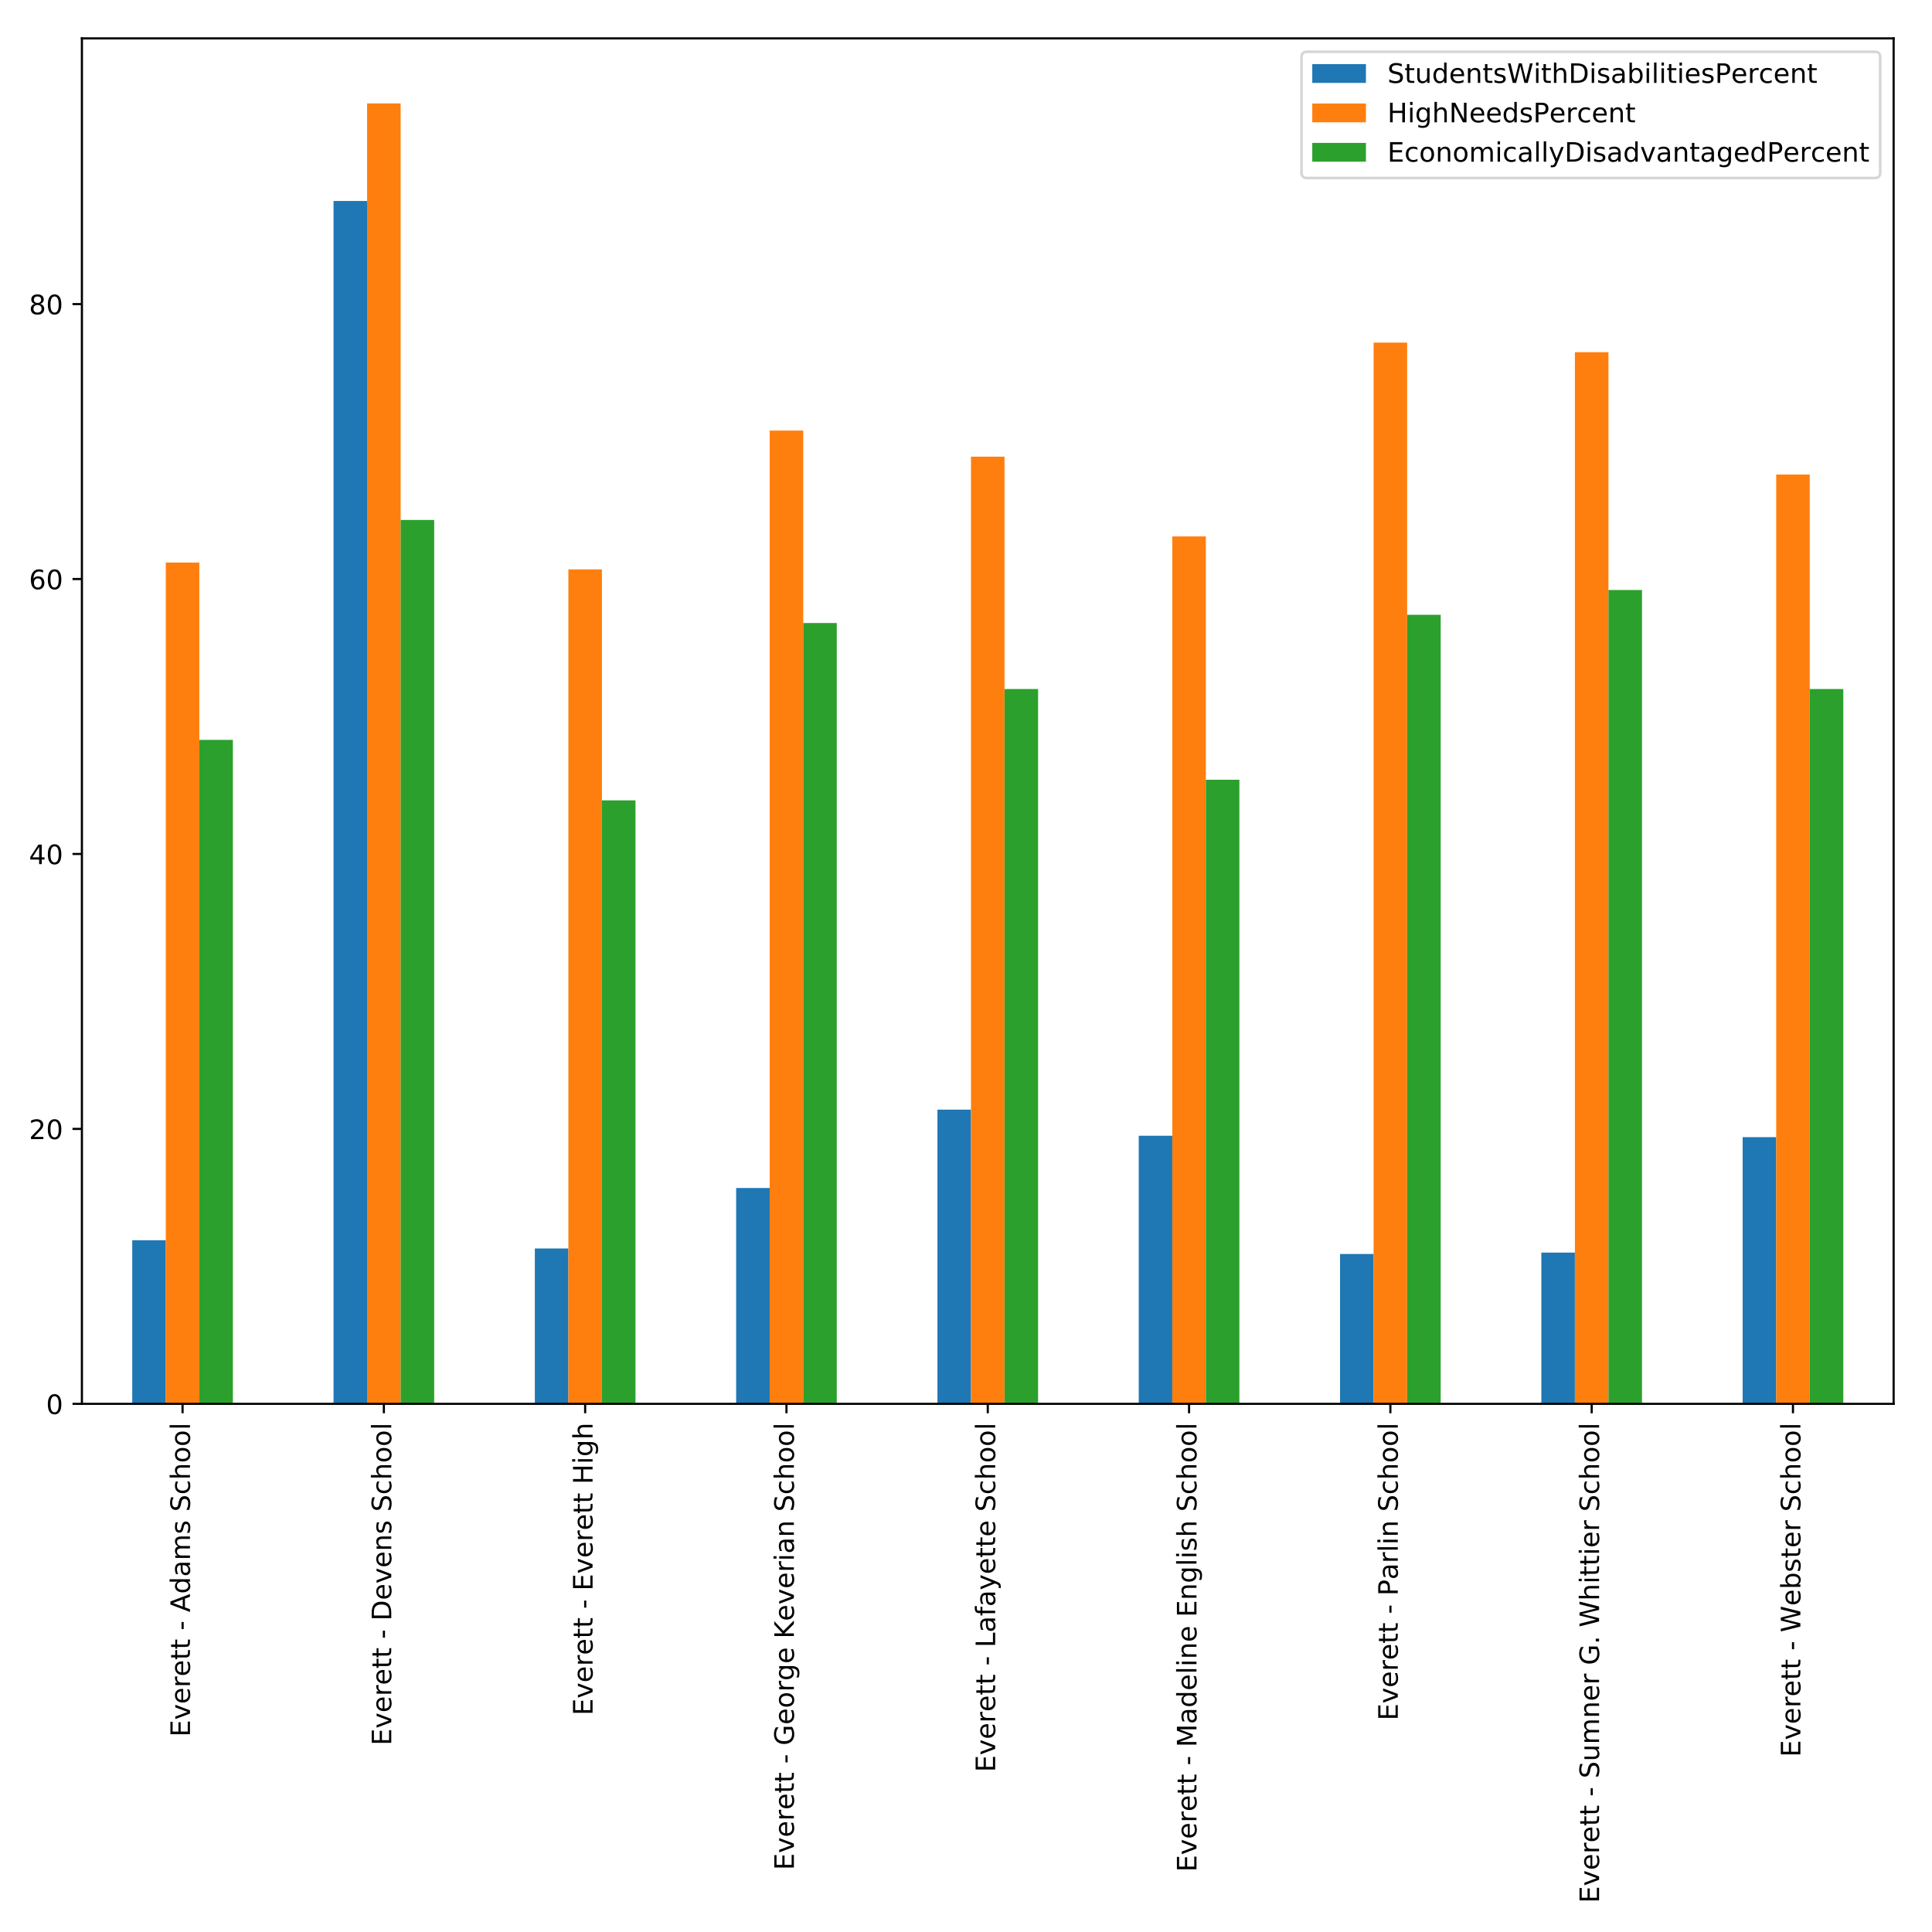 <?xml version="1.0" encoding="utf-8" standalone="no"?>
<!DOCTYPE svg PUBLIC "-//W3C//DTD SVG 1.1//EN"
  "http://www.w3.org/Graphics/SVG/1.1/DTD/svg11.dtd">
<!-- Created with matplotlib (http://matplotlib.org/) -->
<svg height="720pt" version="1.1" viewBox="0 0 720 720" width="720pt" xmlns="http://www.w3.org/2000/svg" xmlns:xlink="http://www.w3.org/1999/xlink">
 <defs>
  <style type="text/css">
*{stroke-linecap:butt;stroke-linejoin:round;}
  </style>
 </defs>
 <g id="figure_1">
  <g id="patch_1">
   <path d="M 0 720 
L 720 720 
L 720 0 
L 0 0 
z
" style="fill:#ffffff;"/>
  </g>
  <g id="axes_1">
   <g id="patch_2">
    <path d="M 30.525 523.169 
L 705.7 523.169 
L 705.7 14.3 
L 30.525 14.3 
z
" style="fill:#ffffff;"/>
   </g>
   <g id="patch_3">
    <path clip-path="url(#p4ec8273471)" d="M 49.28 523.169 
L 61.783 523.169 
L 61.783 462.205 
L 49.28 462.205 
z
" style="fill:#1f77b4;"/>
   </g>
   <g id="patch_4">
    <path clip-path="url(#p4ec8273471)" d="M 124.299 523.169 
L 136.803 523.169 
L 136.803 74.905 
L 124.299 74.905 
z
" style="fill:#1f77b4;"/>
   </g>
   <g id="patch_5">
    <path clip-path="url(#p4ec8273471)" d="M 199.319 523.169 
L 211.822 523.169 
L 211.822 465.279 
L 199.319 465.279 
z
" style="fill:#1f77b4;"/>
   </g>
   <g id="patch_6">
    <path clip-path="url(#p4ec8273471)" d="M 274.338 523.169 
L 286.841 523.169 
L 286.841 442.737 
L 274.338 442.737 
z
" style="fill:#1f77b4;"/>
   </g>
   <g id="patch_7">
    <path clip-path="url(#p4ec8273471)" d="M 349.358 523.169 
L 361.861 523.169 
L 361.861 413.536 
L 349.358 413.536 
z
" style="fill:#1f77b4;"/>
   </g>
   <g id="patch_8">
    <path clip-path="url(#p4ec8273471)" d="M 424.377 523.169 
L 436.88 523.169 
L 436.88 423.27 
L 424.377 423.27 
z
" style="fill:#1f77b4;"/>
   </g>
   <g id="patch_9">
    <path clip-path="url(#p4ec8273471)" d="M 499.397 523.169 
L 511.9 523.169 
L 511.9 467.328 
L 499.397 467.328 
z
" style="fill:#1f77b4;"/>
   </g>
   <g id="patch_10">
    <path clip-path="url(#p4ec8273471)" d="M 574.416 523.169 
L 586.919 523.169 
L 586.919 466.816 
L 574.416 466.816 
z
" style="fill:#1f77b4;"/>
   </g>
   <g id="patch_11">
    <path clip-path="url(#p4ec8273471)" d="M 649.435 523.169 
L 661.939 523.169 
L 661.939 423.782 
L 649.435 423.782 
z
" style="fill:#1f77b4;"/>
   </g>
   <g id="patch_12">
    <path clip-path="url(#p4ec8273471)" d="M 61.783 523.169 
L 74.286 523.169 
L 74.286 209.64 
L 61.783 209.64 
z
" style="fill:#ff7f0e;"/>
   </g>
   <g id="patch_13">
    <path clip-path="url(#p4ec8273471)" d="M 136.803 523.169 
L 149.306 523.169 
L 149.306 38.532 
L 136.803 38.532 
z
" style="fill:#ff7f0e;"/>
   </g>
   <g id="patch_14">
    <path clip-path="url(#p4ec8273471)" d="M 211.822 523.169 
L 224.325 523.169 
L 224.325 212.202 
L 211.822 212.202 
z
" style="fill:#ff7f0e;"/>
   </g>
   <g id="patch_15">
    <path clip-path="url(#p4ec8273471)" d="M 286.841 523.169 
L 299.345 523.169 
L 299.345 160.46 
L 286.841 160.46 
z
" style="fill:#ff7f0e;"/>
   </g>
   <g id="patch_16">
    <path clip-path="url(#p4ec8273471)" d="M 361.861 523.169 
L 374.364 523.169 
L 374.364 170.193 
L 361.861 170.193 
z
" style="fill:#ff7f0e;"/>
   </g>
   <g id="patch_17">
    <path clip-path="url(#p4ec8273471)" d="M 436.88 523.169 
L 449.384 523.169 
L 449.384 199.907 
L 436.88 199.907 
z
" style="fill:#ff7f0e;"/>
   </g>
   <g id="patch_18">
    <path clip-path="url(#p4ec8273471)" d="M 511.9 523.169 
L 524.403 523.169 
L 524.403 127.672 
L 511.9 127.672 
z
" style="fill:#ff7f0e;"/>
   </g>
   <g id="patch_19">
    <path clip-path="url(#p4ec8273471)" d="M 586.919 523.169 
L 599.422 523.169 
L 599.422 131.258 
L 586.919 131.258 
z
" style="fill:#ff7f0e;"/>
   </g>
   <g id="patch_20">
    <path clip-path="url(#p4ec8273471)" d="M 661.939 523.169 
L 674.442 523.169 
L 674.442 176.853 
L 661.939 176.853 
z
" style="fill:#ff7f0e;"/>
   </g>
   <g id="patch_21">
    <path clip-path="url(#p4ec8273471)" d="M 74.286 523.169 
L 86.79 523.169 
L 86.79 275.727 
L 74.286 275.727 
z
" style="fill:#2ca02c;"/>
   </g>
   <g id="patch_22">
    <path clip-path="url(#p4ec8273471)" d="M 149.306 523.169 
L 161.809 523.169 
L 161.809 193.759 
L 149.306 193.759 
z
" style="fill:#2ca02c;"/>
   </g>
   <g id="patch_23">
    <path clip-path="url(#p4ec8273471)" d="M 224.325 523.169 
L 236.828 523.169 
L 236.828 298.269 
L 224.325 298.269 
z
" style="fill:#2ca02c;"/>
   </g>
   <g id="patch_24">
    <path clip-path="url(#p4ec8273471)" d="M 299.345 523.169 
L 311.848 523.169 
L 311.848 232.182 
L 299.345 232.182 
z
" style="fill:#2ca02c;"/>
   </g>
   <g id="patch_25">
    <path clip-path="url(#p4ec8273471)" d="M 374.364 523.169 
L 386.867 523.169 
L 386.867 256.772 
L 374.364 256.772 
z
" style="fill:#2ca02c;"/>
   </g>
   <g id="patch_26">
    <path clip-path="url(#p4ec8273471)" d="M 449.384 523.169 
L 461.887 523.169 
L 461.887 290.584 
L 449.384 290.584 
z
" style="fill:#2ca02c;"/>
   </g>
   <g id="patch_27">
    <path clip-path="url(#p4ec8273471)" d="M 524.403 523.169 
L 536.906 523.169 
L 536.906 229.108 
L 524.403 229.108 
z
" style="fill:#2ca02c;"/>
   </g>
   <g id="patch_28">
    <path clip-path="url(#p4ec8273471)" d="M 599.422 523.169 
L 611.926 523.169 
L 611.926 219.886 
L 599.422 219.886 
z
" style="fill:#2ca02c;"/>
   </g>
   <g id="patch_29">
    <path clip-path="url(#p4ec8273471)" d="M 674.442 523.169 
L 686.945 523.169 
L 686.945 256.772 
L 674.442 256.772 
z
" style="fill:#2ca02c;"/>
   </g>
   <g id="matplotlib.axis_1">
    <g id="xtick_1">
     <g id="line2d_1">
      <defs>
       <path d="M 0 0 
L 0 3.5 
" id="md7939cde2a" style="stroke:#000000;stroke-width:0.8;"/>
      </defs>
      <g>
       <use style="stroke:#000000;stroke-width:0.8;" x="68.035" xlink:href="#md7939cde2a" y="523.169"/>
      </g>
     </g>
     <g id="text_1">
      <!-- Everett - Adams School -->
      <defs>
       <path d="M 9.812 72.906 
L 55.906 72.906 
L 55.906 64.594 
L 19.672 64.594 
L 19.672 43.016 
L 54.391 43.016 
L 54.391 34.719 
L 19.672 34.719 
L 19.672 8.297 
L 56.781 8.297 
L 56.781 0 
L 9.812 0 
z
" id="DejaVuSans-45"/>
       <path d="M 2.984 54.688 
L 12.5 54.688 
L 29.594 8.797 
L 46.688 54.688 
L 56.203 54.688 
L 35.688 0 
L 23.484 0 
z
" id="DejaVuSans-76"/>
       <path d="M 56.203 29.594 
L 56.203 25.203 
L 14.891 25.203 
Q 15.484 15.922 20.484 11.062 
Q 25.484 6.203 34.422 6.203 
Q 39.594 6.203 44.453 7.469 
Q 49.312 8.734 54.109 11.281 
L 54.109 2.781 
Q 49.266 0.734 44.188 -0.344 
Q 39.109 -1.422 33.891 -1.422 
Q 20.797 -1.422 13.156 6.188 
Q 5.516 13.812 5.516 26.812 
Q 5.516 40.234 12.766 48.109 
Q 20.016 56 32.328 56 
Q 43.359 56 49.781 48.891 
Q 56.203 41.797 56.203 29.594 
z
M 47.219 32.234 
Q 47.125 39.594 43.094 43.984 
Q 39.062 48.391 32.422 48.391 
Q 24.906 48.391 20.391 44.141 
Q 15.875 39.891 15.188 32.172 
z
" id="DejaVuSans-65"/>
       <path d="M 41.109 46.297 
Q 39.594 47.172 37.812 47.578 
Q 36.031 48 33.891 48 
Q 26.266 48 22.188 43.047 
Q 18.109 38.094 18.109 28.812 
L 18.109 0 
L 9.078 0 
L 9.078 54.688 
L 18.109 54.688 
L 18.109 46.188 
Q 20.953 51.172 25.484 53.578 
Q 30.031 56 36.531 56 
Q 37.453 56 38.578 55.875 
Q 39.703 55.766 41.062 55.516 
z
" id="DejaVuSans-72"/>
       <path d="M 18.312 70.219 
L 18.312 54.688 
L 36.812 54.688 
L 36.812 47.703 
L 18.312 47.703 
L 18.312 18.016 
Q 18.312 11.328 20.141 9.422 
Q 21.969 7.516 27.594 7.516 
L 36.812 7.516 
L 36.812 0 
L 27.594 0 
Q 17.188 0 13.234 3.875 
Q 9.281 7.766 9.281 18.016 
L 9.281 47.703 
L 2.688 47.703 
L 2.688 54.688 
L 9.281 54.688 
L 9.281 70.219 
z
" id="DejaVuSans-74"/>
       <path id="DejaVuSans-20"/>
       <path d="M 4.891 31.391 
L 31.203 31.391 
L 31.203 23.391 
L 4.891 23.391 
z
" id="DejaVuSans-2d"/>
       <path d="M 34.188 63.188 
L 20.797 26.906 
L 47.609 26.906 
z
M 28.609 72.906 
L 39.797 72.906 
L 67.578 0 
L 57.328 0 
L 50.688 18.703 
L 17.828 18.703 
L 11.188 0 
L 0.781 0 
z
" id="DejaVuSans-41"/>
       <path d="M 45.406 46.391 
L 45.406 75.984 
L 54.391 75.984 
L 54.391 0 
L 45.406 0 
L 45.406 8.203 
Q 42.578 3.328 38.25 0.953 
Q 33.938 -1.422 27.875 -1.422 
Q 17.969 -1.422 11.734 6.484 
Q 5.516 14.406 5.516 27.297 
Q 5.516 40.188 11.734 48.094 
Q 17.969 56 27.875 56 
Q 33.938 56 38.25 53.625 
Q 42.578 51.266 45.406 46.391 
z
M 14.797 27.297 
Q 14.797 17.391 18.875 11.75 
Q 22.953 6.109 30.078 6.109 
Q 37.203 6.109 41.297 11.75 
Q 45.406 17.391 45.406 27.297 
Q 45.406 37.203 41.297 42.844 
Q 37.203 48.484 30.078 48.484 
Q 22.953 48.484 18.875 42.844 
Q 14.797 37.203 14.797 27.297 
z
" id="DejaVuSans-64"/>
       <path d="M 34.281 27.484 
Q 23.391 27.484 19.188 25 
Q 14.984 22.516 14.984 16.5 
Q 14.984 11.719 18.141 8.906 
Q 21.297 6.109 26.703 6.109 
Q 34.188 6.109 38.703 11.406 
Q 43.219 16.703 43.219 25.484 
L 43.219 27.484 
z
M 52.203 31.203 
L 52.203 0 
L 43.219 0 
L 43.219 8.297 
Q 40.141 3.328 35.547 0.953 
Q 30.953 -1.422 24.312 -1.422 
Q 15.922 -1.422 10.953 3.297 
Q 6 8.016 6 15.922 
Q 6 25.141 12.172 29.828 
Q 18.359 34.516 30.609 34.516 
L 43.219 34.516 
L 43.219 35.406 
Q 43.219 41.609 39.141 45 
Q 35.062 48.391 27.688 48.391 
Q 23 48.391 18.547 47.266 
Q 14.109 46.141 10.016 43.891 
L 10.016 52.203 
Q 14.938 54.109 19.578 55.047 
Q 24.219 56 28.609 56 
Q 40.484 56 46.344 49.844 
Q 52.203 43.703 52.203 31.203 
z
" id="DejaVuSans-61"/>
       <path d="M 52 44.188 
Q 55.375 50.25 60.062 53.125 
Q 64.75 56 71.094 56 
Q 79.641 56 84.281 50.016 
Q 88.922 44.047 88.922 33.016 
L 88.922 0 
L 79.891 0 
L 79.891 32.719 
Q 79.891 40.578 77.094 44.375 
Q 74.312 48.188 68.609 48.188 
Q 61.625 48.188 57.562 43.547 
Q 53.516 38.922 53.516 30.906 
L 53.516 0 
L 44.484 0 
L 44.484 32.719 
Q 44.484 40.625 41.703 44.406 
Q 38.922 48.188 33.109 48.188 
Q 26.219 48.188 22.156 43.531 
Q 18.109 38.875 18.109 30.906 
L 18.109 0 
L 9.078 0 
L 9.078 54.688 
L 18.109 54.688 
L 18.109 46.188 
Q 21.188 51.219 25.484 53.609 
Q 29.781 56 35.688 56 
Q 41.656 56 45.828 52.969 
Q 50 49.953 52 44.188 
z
" id="DejaVuSans-6d"/>
       <path d="M 44.281 53.078 
L 44.281 44.578 
Q 40.484 46.531 36.375 47.5 
Q 32.281 48.484 27.875 48.484 
Q 21.188 48.484 17.844 46.438 
Q 14.5 44.391 14.5 40.281 
Q 14.5 37.156 16.891 35.375 
Q 19.281 33.594 26.516 31.984 
L 29.594 31.297 
Q 39.156 29.25 43.188 25.516 
Q 47.219 21.781 47.219 15.094 
Q 47.219 7.469 41.188 3.016 
Q 35.156 -1.422 24.609 -1.422 
Q 20.219 -1.422 15.453 -0.562 
Q 10.688 0.297 5.422 2 
L 5.422 11.281 
Q 10.406 8.688 15.234 7.391 
Q 20.062 6.109 24.812 6.109 
Q 31.156 6.109 34.562 8.281 
Q 37.984 10.453 37.984 14.406 
Q 37.984 18.062 35.516 20.016 
Q 33.062 21.969 24.703 23.781 
L 21.578 24.516 
Q 13.234 26.266 9.516 29.906 
Q 5.812 33.547 5.812 39.891 
Q 5.812 47.609 11.281 51.797 
Q 16.75 56 26.812 56 
Q 31.781 56 36.172 55.266 
Q 40.578 54.547 44.281 53.078 
z
" id="DejaVuSans-73"/>
       <path d="M 53.516 70.516 
L 53.516 60.891 
Q 47.906 63.578 42.922 64.891 
Q 37.938 66.219 33.297 66.219 
Q 25.25 66.219 20.875 63.094 
Q 16.5 59.969 16.5 54.203 
Q 16.5 49.359 19.406 46.891 
Q 22.312 44.438 30.422 42.922 
L 36.375 41.703 
Q 47.406 39.594 52.656 34.297 
Q 57.906 29 57.906 20.125 
Q 57.906 9.516 50.797 4.047 
Q 43.703 -1.422 29.984 -1.422 
Q 24.812 -1.422 18.969 -0.25 
Q 13.141 0.922 6.891 3.219 
L 6.891 13.375 
Q 12.891 10.016 18.656 8.297 
Q 24.422 6.594 29.984 6.594 
Q 38.422 6.594 43.016 9.906 
Q 47.609 13.234 47.609 19.391 
Q 47.609 24.75 44.312 27.781 
Q 41.016 30.812 33.5 32.328 
L 27.484 33.5 
Q 16.453 35.688 11.516 40.375 
Q 6.594 45.062 6.594 53.422 
Q 6.594 63.094 13.406 68.656 
Q 20.219 74.219 32.172 74.219 
Q 37.312 74.219 42.625 73.281 
Q 47.953 72.359 53.516 70.516 
z
" id="DejaVuSans-53"/>
       <path d="M 48.781 52.594 
L 48.781 44.188 
Q 44.969 46.297 41.141 47.344 
Q 37.312 48.391 33.406 48.391 
Q 24.656 48.391 19.812 42.844 
Q 14.984 37.312 14.984 27.297 
Q 14.984 17.281 19.812 11.734 
Q 24.656 6.203 33.406 6.203 
Q 37.312 6.203 41.141 7.25 
Q 44.969 8.297 48.781 10.406 
L 48.781 2.094 
Q 45.016 0.344 40.984 -0.531 
Q 36.969 -1.422 32.422 -1.422 
Q 20.062 -1.422 12.781 6.344 
Q 5.516 14.109 5.516 27.297 
Q 5.516 40.672 12.859 48.328 
Q 20.219 56 33.016 56 
Q 37.156 56 41.109 55.141 
Q 45.062 54.297 48.781 52.594 
z
" id="DejaVuSans-63"/>
       <path d="M 54.891 33.016 
L 54.891 0 
L 45.906 0 
L 45.906 32.719 
Q 45.906 40.484 42.875 44.328 
Q 39.844 48.188 33.797 48.188 
Q 26.516 48.188 22.312 43.547 
Q 18.109 38.922 18.109 30.906 
L 18.109 0 
L 9.078 0 
L 9.078 75.984 
L 18.109 75.984 
L 18.109 46.188 
Q 21.344 51.125 25.703 53.562 
Q 30.078 56 35.797 56 
Q 45.219 56 50.047 50.172 
Q 54.891 44.344 54.891 33.016 
z
" id="DejaVuSans-68"/>
       <path d="M 30.609 48.391 
Q 23.391 48.391 19.188 42.75 
Q 14.984 37.109 14.984 27.297 
Q 14.984 17.484 19.156 11.844 
Q 23.344 6.203 30.609 6.203 
Q 37.797 6.203 41.984 11.859 
Q 46.188 17.531 46.188 27.297 
Q 46.188 37.016 41.984 42.703 
Q 37.797 48.391 30.609 48.391 
z
M 30.609 56 
Q 42.328 56 49.016 48.375 
Q 55.719 40.766 55.719 27.297 
Q 55.719 13.875 49.016 6.219 
Q 42.328 -1.422 30.609 -1.422 
Q 18.844 -1.422 12.172 6.219 
Q 5.516 13.875 5.516 27.297 
Q 5.516 40.766 12.172 48.375 
Q 18.844 56 30.609 56 
z
" id="DejaVuSans-6f"/>
       <path d="M 9.422 75.984 
L 18.406 75.984 
L 18.406 0 
L 9.422 0 
z
" id="DejaVuSans-6c"/>
      </defs>
      <g transform="translate(70.794 647.269)rotate(-90)scale(0.1 -0.1)">
       <use xlink:href="#DejaVuSans-45"/>
       <use x="63.184" xlink:href="#DejaVuSans-76"/>
       <use x="122.363" xlink:href="#DejaVuSans-65"/>
       <use x="183.887" xlink:href="#DejaVuSans-72"/>
       <use x="224.969" xlink:href="#DejaVuSans-65"/>
       <use x="286.492" xlink:href="#DejaVuSans-74"/>
       <use x="325.701" xlink:href="#DejaVuSans-74"/>
       <use x="364.91" xlink:href="#DejaVuSans-20"/>
       <use x="396.697" xlink:href="#DejaVuSans-2d"/>
       <use x="432.781" xlink:href="#DejaVuSans-20"/>
       <use x="464.568" xlink:href="#DejaVuSans-41"/>
       <use x="532.961" xlink:href="#DejaVuSans-64"/>
       <use x="596.438" xlink:href="#DejaVuSans-61"/>
       <use x="657.717" xlink:href="#DejaVuSans-6d"/>
       <use x="755.129" xlink:href="#DejaVuSans-73"/>
       <use x="807.229" xlink:href="#DejaVuSans-20"/>
       <use x="839.016" xlink:href="#DejaVuSans-53"/>
       <use x="902.492" xlink:href="#DejaVuSans-63"/>
       <use x="957.473" xlink:href="#DejaVuSans-68"/>
       <use x="1020.852" xlink:href="#DejaVuSans-6f"/>
       <use x="1082.033" xlink:href="#DejaVuSans-6f"/>
       <use x="1143.215" xlink:href="#DejaVuSans-6c"/>
      </g>
     </g>
    </g>
    <g id="xtick_2">
     <g id="line2d_2">
      <g>
       <use style="stroke:#000000;stroke-width:0.8;" x="143.054" xlink:href="#md7939cde2a" y="523.169"/>
      </g>
     </g>
     <g id="text_2">
      <!-- Everett - Devens School -->
      <defs>
       <path d="M 19.672 64.797 
L 19.672 8.109 
L 31.594 8.109 
Q 46.688 8.109 53.688 14.938 
Q 60.688 21.781 60.688 36.531 
Q 60.688 51.172 53.688 57.984 
Q 46.688 64.797 31.594 64.797 
z
M 9.812 72.906 
L 30.078 72.906 
Q 51.266 72.906 61.172 64.094 
Q 71.094 55.281 71.094 36.531 
Q 71.094 17.672 61.125 8.828 
Q 51.172 0 30.078 0 
L 9.812 0 
z
" id="DejaVuSans-44"/>
       <path d="M 54.891 33.016 
L 54.891 0 
L 45.906 0 
L 45.906 32.719 
Q 45.906 40.484 42.875 44.328 
Q 39.844 48.188 33.797 48.188 
Q 26.516 48.188 22.312 43.547 
Q 18.109 38.922 18.109 30.906 
L 18.109 0 
L 9.078 0 
L 9.078 54.688 
L 18.109 54.688 
L 18.109 46.188 
Q 21.344 51.125 25.703 53.562 
Q 30.078 56 35.797 56 
Q 45.219 56 50.047 50.172 
Q 54.891 44.344 54.891 33.016 
z
" id="DejaVuSans-6e"/>
      </defs>
      <g transform="translate(145.814 650.475)rotate(-90)scale(0.1 -0.1)">
       <use xlink:href="#DejaVuSans-45"/>
       <use x="63.184" xlink:href="#DejaVuSans-76"/>
       <use x="122.363" xlink:href="#DejaVuSans-65"/>
       <use x="183.887" xlink:href="#DejaVuSans-72"/>
       <use x="224.969" xlink:href="#DejaVuSans-65"/>
       <use x="286.492" xlink:href="#DejaVuSans-74"/>
       <use x="325.701" xlink:href="#DejaVuSans-74"/>
       <use x="364.91" xlink:href="#DejaVuSans-20"/>
       <use x="396.697" xlink:href="#DejaVuSans-2d"/>
       <use x="432.781" xlink:href="#DejaVuSans-20"/>
       <use x="464.568" xlink:href="#DejaVuSans-44"/>
       <use x="541.57" xlink:href="#DejaVuSans-65"/>
       <use x="603.094" xlink:href="#DejaVuSans-76"/>
       <use x="662.273" xlink:href="#DejaVuSans-65"/>
       <use x="723.797" xlink:href="#DejaVuSans-6e"/>
       <use x="787.176" xlink:href="#DejaVuSans-73"/>
       <use x="839.275" xlink:href="#DejaVuSans-20"/>
       <use x="871.062" xlink:href="#DejaVuSans-53"/>
       <use x="934.539" xlink:href="#DejaVuSans-63"/>
       <use x="989.52" xlink:href="#DejaVuSans-68"/>
       <use x="1052.898" xlink:href="#DejaVuSans-6f"/>
       <use x="1114.08" xlink:href="#DejaVuSans-6f"/>
       <use x="1175.262" xlink:href="#DejaVuSans-6c"/>
      </g>
     </g>
    </g>
    <g id="xtick_3">
     <g id="line2d_3">
      <g>
       <use style="stroke:#000000;stroke-width:0.8;" x="218.074" xlink:href="#md7939cde2a" y="523.169"/>
      </g>
     </g>
     <g id="text_3">
      <!-- Everett - Everett High -->
      <defs>
       <path d="M 9.812 72.906 
L 19.672 72.906 
L 19.672 43.016 
L 55.516 43.016 
L 55.516 72.906 
L 65.375 72.906 
L 65.375 0 
L 55.516 0 
L 55.516 34.719 
L 19.672 34.719 
L 19.672 0 
L 9.812 0 
z
" id="DejaVuSans-48"/>
       <path d="M 9.422 54.688 
L 18.406 54.688 
L 18.406 0 
L 9.422 0 
z
M 9.422 75.984 
L 18.406 75.984 
L 18.406 64.594 
L 9.422 64.594 
z
" id="DejaVuSans-69"/>
       <path d="M 45.406 27.984 
Q 45.406 37.75 41.375 43.109 
Q 37.359 48.484 30.078 48.484 
Q 22.859 48.484 18.828 43.109 
Q 14.797 37.75 14.797 27.984 
Q 14.797 18.266 18.828 12.891 
Q 22.859 7.516 30.078 7.516 
Q 37.359 7.516 41.375 12.891 
Q 45.406 18.266 45.406 27.984 
z
M 54.391 6.781 
Q 54.391 -7.172 48.188 -13.984 
Q 42 -20.797 29.203 -20.797 
Q 24.469 -20.797 20.266 -20.094 
Q 16.062 -19.391 12.109 -17.922 
L 12.109 -9.188 
Q 16.062 -11.328 19.922 -12.344 
Q 23.781 -13.375 27.781 -13.375 
Q 36.625 -13.375 41.016 -8.766 
Q 45.406 -4.156 45.406 5.172 
L 45.406 9.625 
Q 42.625 4.781 38.281 2.391 
Q 33.938 0 27.875 0 
Q 17.828 0 11.672 7.656 
Q 5.516 15.328 5.516 27.984 
Q 5.516 40.672 11.672 48.328 
Q 17.828 56 27.875 56 
Q 33.938 56 38.281 53.609 
Q 42.625 51.219 45.406 46.391 
L 45.406 54.688 
L 54.391 54.688 
z
" id="DejaVuSans-67"/>
      </defs>
      <g transform="translate(220.833 639.28)rotate(-90)scale(0.1 -0.1)">
       <use xlink:href="#DejaVuSans-45"/>
       <use x="63.184" xlink:href="#DejaVuSans-76"/>
       <use x="122.363" xlink:href="#DejaVuSans-65"/>
       <use x="183.887" xlink:href="#DejaVuSans-72"/>
       <use x="224.969" xlink:href="#DejaVuSans-65"/>
       <use x="286.492" xlink:href="#DejaVuSans-74"/>
       <use x="325.701" xlink:href="#DejaVuSans-74"/>
       <use x="364.91" xlink:href="#DejaVuSans-20"/>
       <use x="396.697" xlink:href="#DejaVuSans-2d"/>
       <use x="432.781" xlink:href="#DejaVuSans-20"/>
       <use x="464.568" xlink:href="#DejaVuSans-45"/>
       <use x="527.752" xlink:href="#DejaVuSans-76"/>
       <use x="586.932" xlink:href="#DejaVuSans-65"/>
       <use x="648.455" xlink:href="#DejaVuSans-72"/>
       <use x="689.537" xlink:href="#DejaVuSans-65"/>
       <use x="751.061" xlink:href="#DejaVuSans-74"/>
       <use x="790.27" xlink:href="#DejaVuSans-74"/>
       <use x="829.479" xlink:href="#DejaVuSans-20"/>
       <use x="861.266" xlink:href="#DejaVuSans-48"/>
       <use x="936.461" xlink:href="#DejaVuSans-69"/>
       <use x="964.244" xlink:href="#DejaVuSans-67"/>
       <use x="1027.721" xlink:href="#DejaVuSans-68"/>
      </g>
     </g>
    </g>
    <g id="xtick_4">
     <g id="line2d_4">
      <g>
       <use style="stroke:#000000;stroke-width:0.8;" x="293.093" xlink:href="#md7939cde2a" y="523.169"/>
      </g>
     </g>
     <g id="text_4">
      <!-- Everett - George Keverian School -->
      <defs>
       <path d="M 59.516 10.406 
L 59.516 29.984 
L 43.406 29.984 
L 43.406 38.094 
L 69.281 38.094 
L 69.281 6.781 
Q 63.578 2.734 56.688 0.656 
Q 49.812 -1.422 42 -1.422 
Q 24.906 -1.422 15.25 8.562 
Q 5.609 18.562 5.609 36.375 
Q 5.609 54.25 15.25 64.234 
Q 24.906 74.219 42 74.219 
Q 49.125 74.219 55.547 72.453 
Q 61.969 70.703 67.391 67.281 
L 67.391 56.781 
Q 61.922 61.422 55.766 63.766 
Q 49.609 66.109 42.828 66.109 
Q 29.438 66.109 22.719 58.641 
Q 16.016 51.172 16.016 36.375 
Q 16.016 21.625 22.719 14.156 
Q 29.438 6.688 42.828 6.688 
Q 48.047 6.688 52.141 7.594 
Q 56.25 8.5 59.516 10.406 
z
" id="DejaVuSans-47"/>
       <path d="M 9.812 72.906 
L 19.672 72.906 
L 19.672 42.094 
L 52.391 72.906 
L 65.094 72.906 
L 28.906 38.922 
L 67.672 0 
L 54.688 0 
L 19.672 35.109 
L 19.672 0 
L 9.812 0 
z
" id="DejaVuSans-4b"/>
      </defs>
      <g transform="translate(295.852 696.942)rotate(-90)scale(0.1 -0.1)">
       <use xlink:href="#DejaVuSans-45"/>
       <use x="63.184" xlink:href="#DejaVuSans-76"/>
       <use x="122.363" xlink:href="#DejaVuSans-65"/>
       <use x="183.887" xlink:href="#DejaVuSans-72"/>
       <use x="224.969" xlink:href="#DejaVuSans-65"/>
       <use x="286.492" xlink:href="#DejaVuSans-74"/>
       <use x="325.701" xlink:href="#DejaVuSans-74"/>
       <use x="364.91" xlink:href="#DejaVuSans-20"/>
       <use x="396.697" xlink:href="#DejaVuSans-2d"/>
       <use x="432.781" xlink:href="#DejaVuSans-20"/>
       <use x="464.568" xlink:href="#DejaVuSans-47"/>
       <use x="542.059" xlink:href="#DejaVuSans-65"/>
       <use x="603.582" xlink:href="#DejaVuSans-6f"/>
       <use x="664.764" xlink:href="#DejaVuSans-72"/>
       <use x="705.861" xlink:href="#DejaVuSans-67"/>
       <use x="769.338" xlink:href="#DejaVuSans-65"/>
       <use x="830.861" xlink:href="#DejaVuSans-20"/>
       <use x="862.648" xlink:href="#DejaVuSans-4b"/>
       <use x="928.146" xlink:href="#DejaVuSans-65"/>
       <use x="989.67" xlink:href="#DejaVuSans-76"/>
       <use x="1048.85" xlink:href="#DejaVuSans-65"/>
       <use x="1110.373" xlink:href="#DejaVuSans-72"/>
       <use x="1151.486" xlink:href="#DejaVuSans-69"/>
       <use x="1179.27" xlink:href="#DejaVuSans-61"/>
       <use x="1240.549" xlink:href="#DejaVuSans-6e"/>
       <use x="1303.928" xlink:href="#DejaVuSans-20"/>
       <use x="1335.715" xlink:href="#DejaVuSans-53"/>
       <use x="1399.191" xlink:href="#DejaVuSans-63"/>
       <use x="1454.172" xlink:href="#DejaVuSans-68"/>
       <use x="1517.551" xlink:href="#DejaVuSans-6f"/>
       <use x="1578.732" xlink:href="#DejaVuSans-6f"/>
       <use x="1639.914" xlink:href="#DejaVuSans-6c"/>
      </g>
     </g>
    </g>
    <g id="xtick_5">
     <g id="line2d_5">
      <g>
       <use style="stroke:#000000;stroke-width:0.8;" x="368.113" xlink:href="#md7939cde2a" y="523.169"/>
      </g>
     </g>
     <g id="text_5">
      <!-- Everett - Lafayette School -->
      <defs>
       <path d="M 9.812 72.906 
L 19.672 72.906 
L 19.672 8.297 
L 55.172 8.297 
L 55.172 0 
L 9.812 0 
z
" id="DejaVuSans-4c"/>
       <path d="M 37.109 75.984 
L 37.109 68.5 
L 28.516 68.5 
Q 23.688 68.5 21.797 66.547 
Q 19.922 64.594 19.922 59.516 
L 19.922 54.688 
L 34.719 54.688 
L 34.719 47.703 
L 19.922 47.703 
L 19.922 0 
L 10.891 0 
L 10.891 47.703 
L 2.297 47.703 
L 2.297 54.688 
L 10.891 54.688 
L 10.891 58.5 
Q 10.891 67.625 15.141 71.797 
Q 19.391 75.984 28.609 75.984 
z
" id="DejaVuSans-66"/>
       <path d="M 32.172 -5.078 
Q 28.375 -14.844 24.75 -17.812 
Q 21.141 -20.797 15.094 -20.797 
L 7.906 -20.797 
L 7.906 -13.281 
L 13.188 -13.281 
Q 16.891 -13.281 18.938 -11.516 
Q 21 -9.766 23.484 -3.219 
L 25.094 0.875 
L 2.984 54.688 
L 12.5 54.688 
L 29.594 11.922 
L 46.688 54.688 
L 56.203 54.688 
z
" id="DejaVuSans-79"/>
      </defs>
      <g transform="translate(370.872 660.417)rotate(-90)scale(0.1 -0.1)">
       <use xlink:href="#DejaVuSans-45"/>
       <use x="63.184" xlink:href="#DejaVuSans-76"/>
       <use x="122.363" xlink:href="#DejaVuSans-65"/>
       <use x="183.887" xlink:href="#DejaVuSans-72"/>
       <use x="224.969" xlink:href="#DejaVuSans-65"/>
       <use x="286.492" xlink:href="#DejaVuSans-74"/>
       <use x="325.701" xlink:href="#DejaVuSans-74"/>
       <use x="364.91" xlink:href="#DejaVuSans-20"/>
       <use x="396.697" xlink:href="#DejaVuSans-2d"/>
       <use x="432.781" xlink:href="#DejaVuSans-20"/>
       <use x="464.568" xlink:href="#DejaVuSans-4c"/>
       <use x="520.281" xlink:href="#DejaVuSans-61"/>
       <use x="581.561" xlink:href="#DejaVuSans-66"/>
       <use x="616.766" xlink:href="#DejaVuSans-61"/>
       <use x="678.045" xlink:href="#DejaVuSans-79"/>
       <use x="737.225" xlink:href="#DejaVuSans-65"/>
       <use x="798.748" xlink:href="#DejaVuSans-74"/>
       <use x="837.957" xlink:href="#DejaVuSans-74"/>
       <use x="877.166" xlink:href="#DejaVuSans-65"/>
       <use x="938.689" xlink:href="#DejaVuSans-20"/>
       <use x="970.477" xlink:href="#DejaVuSans-53"/>
       <use x="1033.953" xlink:href="#DejaVuSans-63"/>
       <use x="1088.934" xlink:href="#DejaVuSans-68"/>
       <use x="1152.312" xlink:href="#DejaVuSans-6f"/>
       <use x="1213.494" xlink:href="#DejaVuSans-6f"/>
       <use x="1274.676" xlink:href="#DejaVuSans-6c"/>
      </g>
     </g>
    </g>
    <g id="xtick_6">
     <g id="line2d_6">
      <g>
       <use style="stroke:#000000;stroke-width:0.8;" x="443.132" xlink:href="#md7939cde2a" y="523.169"/>
      </g>
     </g>
     <g id="text_6">
      <!-- Everett - Madeline English School -->
      <defs>
       <path d="M 9.812 72.906 
L 24.516 72.906 
L 43.109 23.297 
L 61.812 72.906 
L 76.516 72.906 
L 76.516 0 
L 66.891 0 
L 66.891 64.016 
L 48.094 14.016 
L 38.188 14.016 
L 19.391 64.016 
L 19.391 0 
L 9.812 0 
z
" id="DejaVuSans-4d"/>
      </defs>
      <g transform="translate(445.891 697.594)rotate(-90)scale(0.1 -0.1)">
       <use xlink:href="#DejaVuSans-45"/>
       <use x="63.184" xlink:href="#DejaVuSans-76"/>
       <use x="122.363" xlink:href="#DejaVuSans-65"/>
       <use x="183.887" xlink:href="#DejaVuSans-72"/>
       <use x="224.969" xlink:href="#DejaVuSans-65"/>
       <use x="286.492" xlink:href="#DejaVuSans-74"/>
       <use x="325.701" xlink:href="#DejaVuSans-74"/>
       <use x="364.91" xlink:href="#DejaVuSans-20"/>
       <use x="396.697" xlink:href="#DejaVuSans-2d"/>
       <use x="432.781" xlink:href="#DejaVuSans-20"/>
       <use x="464.568" xlink:href="#DejaVuSans-4d"/>
       <use x="550.848" xlink:href="#DejaVuSans-61"/>
       <use x="612.127" xlink:href="#DejaVuSans-64"/>
       <use x="675.604" xlink:href="#DejaVuSans-65"/>
       <use x="737.127" xlink:href="#DejaVuSans-6c"/>
       <use x="764.91" xlink:href="#DejaVuSans-69"/>
       <use x="792.693" xlink:href="#DejaVuSans-6e"/>
       <use x="856.072" xlink:href="#DejaVuSans-65"/>
       <use x="917.596" xlink:href="#DejaVuSans-20"/>
       <use x="949.383" xlink:href="#DejaVuSans-45"/>
       <use x="1012.566" xlink:href="#DejaVuSans-6e"/>
       <use x="1075.945" xlink:href="#DejaVuSans-67"/>
       <use x="1139.422" xlink:href="#DejaVuSans-6c"/>
       <use x="1167.205" xlink:href="#DejaVuSans-69"/>
       <use x="1194.988" xlink:href="#DejaVuSans-73"/>
       <use x="1247.088" xlink:href="#DejaVuSans-68"/>
       <use x="1310.467" xlink:href="#DejaVuSans-20"/>
       <use x="1342.254" xlink:href="#DejaVuSans-53"/>
       <use x="1405.73" xlink:href="#DejaVuSans-63"/>
       <use x="1460.711" xlink:href="#DejaVuSans-68"/>
       <use x="1524.09" xlink:href="#DejaVuSans-6f"/>
       <use x="1585.271" xlink:href="#DejaVuSans-6f"/>
       <use x="1646.453" xlink:href="#DejaVuSans-6c"/>
      </g>
     </g>
    </g>
    <g id="xtick_7">
     <g id="line2d_7">
      <g>
       <use style="stroke:#000000;stroke-width:0.8;" x="518.151" xlink:href="#md7939cde2a" y="523.169"/>
      </g>
     </g>
     <g id="text_7">
      <!-- Everett - Parlin School -->
      <defs>
       <path d="M 19.672 64.797 
L 19.672 37.406 
L 32.078 37.406 
Q 38.969 37.406 42.719 40.969 
Q 46.484 44.531 46.484 51.125 
Q 46.484 57.672 42.719 61.234 
Q 38.969 64.797 32.078 64.797 
z
M 9.812 72.906 
L 32.078 72.906 
Q 44.344 72.906 50.609 67.359 
Q 56.891 61.812 56.891 51.125 
Q 56.891 40.328 50.609 34.812 
Q 44.344 29.297 32.078 29.297 
L 19.672 29.297 
L 19.672 0 
L 9.812 0 
z
" id="DejaVuSans-50"/>
      </defs>
      <g transform="translate(520.911 641.159)rotate(-90)scale(0.1 -0.1)">
       <use xlink:href="#DejaVuSans-45"/>
       <use x="63.184" xlink:href="#DejaVuSans-76"/>
       <use x="122.363" xlink:href="#DejaVuSans-65"/>
       <use x="183.887" xlink:href="#DejaVuSans-72"/>
       <use x="224.969" xlink:href="#DejaVuSans-65"/>
       <use x="286.492" xlink:href="#DejaVuSans-74"/>
       <use x="325.701" xlink:href="#DejaVuSans-74"/>
       <use x="364.91" xlink:href="#DejaVuSans-20"/>
       <use x="396.697" xlink:href="#DejaVuSans-2d"/>
       <use x="432.781" xlink:href="#DejaVuSans-20"/>
       <use x="464.568" xlink:href="#DejaVuSans-50"/>
       <use x="524.809" xlink:href="#DejaVuSans-61"/>
       <use x="586.088" xlink:href="#DejaVuSans-72"/>
       <use x="627.201" xlink:href="#DejaVuSans-6c"/>
       <use x="654.984" xlink:href="#DejaVuSans-69"/>
       <use x="682.768" xlink:href="#DejaVuSans-6e"/>
       <use x="746.146" xlink:href="#DejaVuSans-20"/>
       <use x="777.934" xlink:href="#DejaVuSans-53"/>
       <use x="841.41" xlink:href="#DejaVuSans-63"/>
       <use x="896.391" xlink:href="#DejaVuSans-68"/>
       <use x="959.77" xlink:href="#DejaVuSans-6f"/>
       <use x="1020.951" xlink:href="#DejaVuSans-6f"/>
       <use x="1082.133" xlink:href="#DejaVuSans-6c"/>
      </g>
     </g>
    </g>
    <g id="xtick_8">
     <g id="line2d_8">
      <g>
       <use style="stroke:#000000;stroke-width:0.8;" x="593.171" xlink:href="#md7939cde2a" y="523.169"/>
      </g>
     </g>
     <g id="text_8">
      <!-- Everett - Sumner G. Whittier School -->
      <defs>
       <path d="M 8.5 21.578 
L 8.5 54.688 
L 17.484 54.688 
L 17.484 21.922 
Q 17.484 14.156 20.5 10.266 
Q 23.531 6.391 29.594 6.391 
Q 36.859 6.391 41.078 11.031 
Q 45.312 15.672 45.312 23.688 
L 45.312 54.688 
L 54.297 54.688 
L 54.297 0 
L 45.312 0 
L 45.312 8.406 
Q 42.047 3.422 37.719 1 
Q 33.406 -1.422 27.688 -1.422 
Q 18.266 -1.422 13.375 4.438 
Q 8.5 10.297 8.5 21.578 
z
M 31.109 56 
z
" id="DejaVuSans-75"/>
       <path d="M 10.688 12.406 
L 21 12.406 
L 21 0 
L 10.688 0 
z
" id="DejaVuSans-2e"/>
       <path d="M 3.328 72.906 
L 13.281 72.906 
L 28.609 11.281 
L 43.891 72.906 
L 54.984 72.906 
L 70.312 11.281 
L 85.594 72.906 
L 95.609 72.906 
L 77.297 0 
L 64.891 0 
L 49.516 63.281 
L 33.984 0 
L 21.578 0 
z
" id="DejaVuSans-57"/>
      </defs>
      <g transform="translate(595.93 709.2)rotate(-90)scale(0.1 -0.1)">
       <use xlink:href="#DejaVuSans-45"/>
       <use x="63.184" xlink:href="#DejaVuSans-76"/>
       <use x="122.363" xlink:href="#DejaVuSans-65"/>
       <use x="183.887" xlink:href="#DejaVuSans-72"/>
       <use x="224.969" xlink:href="#DejaVuSans-65"/>
       <use x="286.492" xlink:href="#DejaVuSans-74"/>
       <use x="325.701" xlink:href="#DejaVuSans-74"/>
       <use x="364.91" xlink:href="#DejaVuSans-20"/>
       <use x="396.697" xlink:href="#DejaVuSans-2d"/>
       <use x="432.781" xlink:href="#DejaVuSans-20"/>
       <use x="464.568" xlink:href="#DejaVuSans-53"/>
       <use x="528.045" xlink:href="#DejaVuSans-75"/>
       <use x="591.424" xlink:href="#DejaVuSans-6d"/>
       <use x="688.836" xlink:href="#DejaVuSans-6e"/>
       <use x="752.215" xlink:href="#DejaVuSans-65"/>
       <use x="813.738" xlink:href="#DejaVuSans-72"/>
       <use x="854.852" xlink:href="#DejaVuSans-20"/>
       <use x="886.639" xlink:href="#DejaVuSans-47"/>
       <use x="964.129" xlink:href="#DejaVuSans-2e"/>
       <use x="995.916" xlink:href="#DejaVuSans-20"/>
       <use x="1027.703" xlink:href="#DejaVuSans-57"/>
       <use x="1126.58" xlink:href="#DejaVuSans-68"/>
       <use x="1189.959" xlink:href="#DejaVuSans-69"/>
       <use x="1217.742" xlink:href="#DejaVuSans-74"/>
       <use x="1256.951" xlink:href="#DejaVuSans-74"/>
       <use x="1296.16" xlink:href="#DejaVuSans-69"/>
       <use x="1323.943" xlink:href="#DejaVuSans-65"/>
       <use x="1385.467" xlink:href="#DejaVuSans-72"/>
       <use x="1426.58" xlink:href="#DejaVuSans-20"/>
       <use x="1458.367" xlink:href="#DejaVuSans-53"/>
       <use x="1521.844" xlink:href="#DejaVuSans-63"/>
       <use x="1576.824" xlink:href="#DejaVuSans-68"/>
       <use x="1640.203" xlink:href="#DejaVuSans-6f"/>
       <use x="1701.385" xlink:href="#DejaVuSans-6f"/>
       <use x="1762.566" xlink:href="#DejaVuSans-6c"/>
      </g>
     </g>
    </g>
    <g id="xtick_9">
     <g id="line2d_9">
      <g>
       <use style="stroke:#000000;stroke-width:0.8;" x="668.19" xlink:href="#md7939cde2a" y="523.169"/>
      </g>
     </g>
     <g id="text_9">
      <!-- Everett - Webster School -->
      <defs>
       <path d="M 48.688 27.297 
Q 48.688 37.203 44.609 42.844 
Q 40.531 48.484 33.406 48.484 
Q 26.266 48.484 22.188 42.844 
Q 18.109 37.203 18.109 27.297 
Q 18.109 17.391 22.188 11.75 
Q 26.266 6.109 33.406 6.109 
Q 40.531 6.109 44.609 11.75 
Q 48.688 17.391 48.688 27.297 
z
M 18.109 46.391 
Q 20.953 51.266 25.266 53.625 
Q 29.594 56 35.594 56 
Q 45.562 56 51.781 48.094 
Q 58.016 40.188 58.016 27.297 
Q 58.016 14.406 51.781 6.484 
Q 45.562 -1.422 35.594 -1.422 
Q 29.594 -1.422 25.266 0.953 
Q 20.953 3.328 18.109 8.203 
L 18.109 0 
L 9.078 0 
L 9.078 75.984 
L 18.109 75.984 
z
" id="DejaVuSans-62"/>
      </defs>
      <g transform="translate(670.95 654.778)rotate(-90)scale(0.1 -0.1)">
       <use xlink:href="#DejaVuSans-45"/>
       <use x="63.184" xlink:href="#DejaVuSans-76"/>
       <use x="122.363" xlink:href="#DejaVuSans-65"/>
       <use x="183.887" xlink:href="#DejaVuSans-72"/>
       <use x="224.969" xlink:href="#DejaVuSans-65"/>
       <use x="286.492" xlink:href="#DejaVuSans-74"/>
       <use x="325.701" xlink:href="#DejaVuSans-74"/>
       <use x="364.91" xlink:href="#DejaVuSans-20"/>
       <use x="396.697" xlink:href="#DejaVuSans-2d"/>
       <use x="432.781" xlink:href="#DejaVuSans-20"/>
       <use x="464.568" xlink:href="#DejaVuSans-57"/>
       <use x="563.367" xlink:href="#DejaVuSans-65"/>
       <use x="624.891" xlink:href="#DejaVuSans-62"/>
       <use x="688.367" xlink:href="#DejaVuSans-73"/>
       <use x="740.467" xlink:href="#DejaVuSans-74"/>
       <use x="779.676" xlink:href="#DejaVuSans-65"/>
       <use x="841.199" xlink:href="#DejaVuSans-72"/>
       <use x="882.312" xlink:href="#DejaVuSans-20"/>
       <use x="914.1" xlink:href="#DejaVuSans-53"/>
       <use x="977.576" xlink:href="#DejaVuSans-63"/>
       <use x="1032.557" xlink:href="#DejaVuSans-68"/>
       <use x="1095.936" xlink:href="#DejaVuSans-6f"/>
       <use x="1157.117" xlink:href="#DejaVuSans-6f"/>
       <use x="1218.299" xlink:href="#DejaVuSans-6c"/>
      </g>
     </g>
    </g>
   </g>
   <g id="matplotlib.axis_2">
    <g id="ytick_1">
     <g id="line2d_10">
      <defs>
       <path d="M 0 0 
L -3.5 0 
" id="m5b7aa03e95" style="stroke:#000000;stroke-width:0.8;"/>
      </defs>
      <g>
       <use style="stroke:#000000;stroke-width:0.8;" x="30.525" xlink:href="#m5b7aa03e95" y="523.169"/>
      </g>
     </g>
     <g id="text_10">
      <!-- 0 -->
      <defs>
       <path d="M 31.781 66.406 
Q 24.172 66.406 20.328 58.906 
Q 16.5 51.422 16.5 36.375 
Q 16.5 21.391 20.328 13.891 
Q 24.172 6.391 31.781 6.391 
Q 39.453 6.391 43.281 13.891 
Q 47.125 21.391 47.125 36.375 
Q 47.125 51.422 43.281 58.906 
Q 39.453 66.406 31.781 66.406 
z
M 31.781 74.219 
Q 44.047 74.219 50.516 64.516 
Q 56.984 54.828 56.984 36.375 
Q 56.984 17.969 50.516 8.266 
Q 44.047 -1.422 31.781 -1.422 
Q 19.531 -1.422 13.062 8.266 
Q 6.594 17.969 6.594 36.375 
Q 6.594 54.828 13.062 64.516 
Q 19.531 74.219 31.781 74.219 
z
" id="DejaVuSans-30"/>
      </defs>
      <g transform="translate(17.163 526.968)scale(0.1 -0.1)">
       <use xlink:href="#DejaVuSans-30"/>
      </g>
     </g>
    </g>
    <g id="ytick_2">
     <g id="line2d_11">
      <g>
       <use style="stroke:#000000;stroke-width:0.8;" x="30.525" xlink:href="#m5b7aa03e95" y="420.709"/>
      </g>
     </g>
     <g id="text_11">
      <!-- 20 -->
      <defs>
       <path d="M 19.188 8.297 
L 53.609 8.297 
L 53.609 0 
L 7.328 0 
L 7.328 8.297 
Q 12.938 14.109 22.625 23.891 
Q 32.328 33.688 34.812 36.531 
Q 39.547 41.844 41.422 45.531 
Q 43.312 49.219 43.312 52.781 
Q 43.312 58.594 39.234 62.25 
Q 35.156 65.922 28.609 65.922 
Q 23.969 65.922 18.812 64.312 
Q 13.672 62.703 7.812 59.422 
L 7.812 69.391 
Q 13.766 71.781 18.938 73 
Q 24.125 74.219 28.422 74.219 
Q 39.75 74.219 46.484 68.547 
Q 53.219 62.891 53.219 53.422 
Q 53.219 48.922 51.531 44.891 
Q 49.859 40.875 45.406 35.406 
Q 44.188 33.984 37.641 27.219 
Q 31.109 20.453 19.188 8.297 
z
" id="DejaVuSans-32"/>
      </defs>
      <g transform="translate(10.8 424.508)scale(0.1 -0.1)">
       <use xlink:href="#DejaVuSans-32"/>
       <use x="63.623" xlink:href="#DejaVuSans-30"/>
      </g>
     </g>
    </g>
    <g id="ytick_3">
     <g id="line2d_12">
      <g>
       <use style="stroke:#000000;stroke-width:0.8;" x="30.525" xlink:href="#m5b7aa03e95" y="318.248"/>
      </g>
     </g>
     <g id="text_12">
      <!-- 40 -->
      <defs>
       <path d="M 37.797 64.312 
L 12.891 25.391 
L 37.797 25.391 
z
M 35.203 72.906 
L 47.609 72.906 
L 47.609 25.391 
L 58.016 25.391 
L 58.016 17.188 
L 47.609 17.188 
L 47.609 0 
L 37.797 0 
L 37.797 17.188 
L 4.891 17.188 
L 4.891 26.703 
z
" id="DejaVuSans-34"/>
      </defs>
      <g transform="translate(10.8 322.048)scale(0.1 -0.1)">
       <use xlink:href="#DejaVuSans-34"/>
       <use x="63.623" xlink:href="#DejaVuSans-30"/>
      </g>
     </g>
    </g>
    <g id="ytick_4">
     <g id="line2d_13">
      <g>
       <use style="stroke:#000000;stroke-width:0.8;" x="30.525" xlink:href="#m5b7aa03e95" y="215.788"/>
      </g>
     </g>
     <g id="text_13">
      <!-- 60 -->
      <defs>
       <path d="M 33.016 40.375 
Q 26.375 40.375 22.484 35.828 
Q 18.609 31.297 18.609 23.391 
Q 18.609 15.531 22.484 10.953 
Q 26.375 6.391 33.016 6.391 
Q 39.656 6.391 43.531 10.953 
Q 47.406 15.531 47.406 23.391 
Q 47.406 31.297 43.531 35.828 
Q 39.656 40.375 33.016 40.375 
z
M 52.594 71.297 
L 52.594 62.312 
Q 48.875 64.062 45.094 64.984 
Q 41.312 65.922 37.594 65.922 
Q 27.828 65.922 22.672 59.328 
Q 17.531 52.734 16.797 39.406 
Q 19.672 43.656 24.016 45.922 
Q 28.375 48.188 33.594 48.188 
Q 44.578 48.188 50.953 41.516 
Q 57.328 34.859 57.328 23.391 
Q 57.328 12.156 50.688 5.359 
Q 44.047 -1.422 33.016 -1.422 
Q 20.359 -1.422 13.672 8.266 
Q 6.984 17.969 6.984 36.375 
Q 6.984 53.656 15.188 63.938 
Q 23.391 74.219 37.203 74.219 
Q 40.922 74.219 44.703 73.484 
Q 48.484 72.75 52.594 71.297 
z
" id="DejaVuSans-36"/>
      </defs>
      <g transform="translate(10.8 219.587)scale(0.1 -0.1)">
       <use xlink:href="#DejaVuSans-36"/>
       <use x="63.623" xlink:href="#DejaVuSans-30"/>
      </g>
     </g>
    </g>
    <g id="ytick_5">
     <g id="line2d_14">
      <g>
       <use style="stroke:#000000;stroke-width:0.8;" x="30.525" xlink:href="#m5b7aa03e95" y="113.328"/>
      </g>
     </g>
     <g id="text_14">
      <!-- 80 -->
      <defs>
       <path d="M 31.781 34.625 
Q 24.75 34.625 20.719 30.859 
Q 16.703 27.094 16.703 20.516 
Q 16.703 13.922 20.719 10.156 
Q 24.75 6.391 31.781 6.391 
Q 38.812 6.391 42.859 10.172 
Q 46.922 13.969 46.922 20.516 
Q 46.922 27.094 42.891 30.859 
Q 38.875 34.625 31.781 34.625 
z
M 21.922 38.812 
Q 15.578 40.375 12.031 44.719 
Q 8.5 49.078 8.5 55.328 
Q 8.5 64.062 14.719 69.141 
Q 20.953 74.219 31.781 74.219 
Q 42.672 74.219 48.875 69.141 
Q 55.078 64.062 55.078 55.328 
Q 55.078 49.078 51.531 44.719 
Q 48 40.375 41.703 38.812 
Q 48.828 37.156 52.797 32.312 
Q 56.781 27.484 56.781 20.516 
Q 56.781 9.906 50.312 4.234 
Q 43.844 -1.422 31.781 -1.422 
Q 19.734 -1.422 13.25 4.234 
Q 6.781 9.906 6.781 20.516 
Q 6.781 27.484 10.781 32.312 
Q 14.797 37.156 21.922 38.812 
z
M 18.312 54.391 
Q 18.312 48.734 21.844 45.562 
Q 25.391 42.391 31.781 42.391 
Q 38.141 42.391 41.719 45.562 
Q 45.312 48.734 45.312 54.391 
Q 45.312 60.062 41.719 63.234 
Q 38.141 66.406 31.781 66.406 
Q 25.391 66.406 21.844 63.234 
Q 18.312 60.062 18.312 54.391 
z
" id="DejaVuSans-38"/>
      </defs>
      <g transform="translate(10.8 117.127)scale(0.1 -0.1)">
       <use xlink:href="#DejaVuSans-38"/>
       <use x="63.623" xlink:href="#DejaVuSans-30"/>
      </g>
     </g>
    </g>
   </g>
   <g id="patch_30">
    <path d="M 30.525 523.169 
L 30.525 14.3 
" style="fill:none;stroke:#000000;stroke-linecap:square;stroke-linejoin:miter;stroke-width:0.8;"/>
   </g>
   <g id="patch_31">
    <path d="M 705.7 523.169 
L 705.7 14.3 
" style="fill:none;stroke:#000000;stroke-linecap:square;stroke-linejoin:miter;stroke-width:0.8;"/>
   </g>
   <g id="patch_32">
    <path d="M 30.525 523.169 
L 705.7 523.169 
" style="fill:none;stroke:#000000;stroke-linecap:square;stroke-linejoin:miter;stroke-width:0.8;"/>
   </g>
   <g id="patch_33">
    <path d="M 30.525 14.3 
L 705.7 14.3 
" style="fill:none;stroke:#000000;stroke-linecap:square;stroke-linejoin:miter;stroke-width:0.8;"/>
   </g>
   <g id="legend_1">
    <g id="patch_34">
     <path d="M 487.045 66.334 
L 698.7 66.334 
Q 700.7 66.334 700.7 64.334 
L 700.7 21.3 
Q 700.7 19.3 698.7 19.3 
L 487.045 19.3 
Q 485.045 19.3 485.045 21.3 
L 485.045 64.334 
Q 485.045 66.334 487.045 66.334 
z
" style="fill:#ffffff;opacity:0.8;stroke:#cccccc;stroke-linejoin:miter;"/>
    </g>
    <g id="patch_35">
     <path d="M 489.045 30.898 
L 509.045 30.898 
L 509.045 23.898 
L 489.045 23.898 
z
" style="fill:#1f77b4;"/>
    </g>
    <g id="text_15">
     <!-- StudentsWithDisabilitiesPercent -->
     <g transform="translate(517.045 30.898)scale(0.1 -0.1)">
      <use xlink:href="#DejaVuSans-53"/>
      <use x="63.477" xlink:href="#DejaVuSans-74"/>
      <use x="102.686" xlink:href="#DejaVuSans-75"/>
      <use x="166.064" xlink:href="#DejaVuSans-64"/>
      <use x="229.541" xlink:href="#DejaVuSans-65"/>
      <use x="291.064" xlink:href="#DejaVuSans-6e"/>
      <use x="354.443" xlink:href="#DejaVuSans-74"/>
      <use x="393.652" xlink:href="#DejaVuSans-73"/>
      <use x="445.752" xlink:href="#DejaVuSans-57"/>
      <use x="544.598" xlink:href="#DejaVuSans-69"/>
      <use x="572.381" xlink:href="#DejaVuSans-74"/>
      <use x="611.59" xlink:href="#DejaVuSans-68"/>
      <use x="674.969" xlink:href="#DejaVuSans-44"/>
      <use x="751.971" xlink:href="#DejaVuSans-69"/>
      <use x="779.754" xlink:href="#DejaVuSans-73"/>
      <use x="831.854" xlink:href="#DejaVuSans-61"/>
      <use x="893.133" xlink:href="#DejaVuSans-62"/>
      <use x="956.609" xlink:href="#DejaVuSans-69"/>
      <use x="984.393" xlink:href="#DejaVuSans-6c"/>
      <use x="1012.176" xlink:href="#DejaVuSans-69"/>
      <use x="1039.959" xlink:href="#DejaVuSans-74"/>
      <use x="1079.168" xlink:href="#DejaVuSans-69"/>
      <use x="1106.951" xlink:href="#DejaVuSans-65"/>
      <use x="1168.475" xlink:href="#DejaVuSans-73"/>
      <use x="1220.574" xlink:href="#DejaVuSans-50"/>
      <use x="1280.83" xlink:href="#DejaVuSans-65"/>
      <use x="1342.354" xlink:href="#DejaVuSans-72"/>
      <use x="1383.436" xlink:href="#DejaVuSans-63"/>
      <use x="1438.416" xlink:href="#DejaVuSans-65"/>
      <use x="1499.939" xlink:href="#DejaVuSans-6e"/>
      <use x="1563.318" xlink:href="#DejaVuSans-74"/>
     </g>
    </g>
    <g id="patch_36">
     <path d="M 489.045 45.577 
L 509.045 45.577 
L 509.045 38.577 
L 489.045 38.577 
z
" style="fill:#ff7f0e;"/>
    </g>
    <g id="text_16">
     <!-- HighNeedsPercent -->
     <defs>
      <path d="M 9.812 72.906 
L 23.094 72.906 
L 55.422 11.922 
L 55.422 72.906 
L 64.984 72.906 
L 64.984 0 
L 51.703 0 
L 19.391 60.984 
L 19.391 0 
L 9.812 0 
z
" id="DejaVuSans-4e"/>
     </defs>
     <g transform="translate(517.045 45.577)scale(0.1 -0.1)">
      <use xlink:href="#DejaVuSans-48"/>
      <use x="75.195" xlink:href="#DejaVuSans-69"/>
      <use x="102.979" xlink:href="#DejaVuSans-67"/>
      <use x="166.455" xlink:href="#DejaVuSans-68"/>
      <use x="229.834" xlink:href="#DejaVuSans-4e"/>
      <use x="304.639" xlink:href="#DejaVuSans-65"/>
      <use x="366.162" xlink:href="#DejaVuSans-65"/>
      <use x="427.686" xlink:href="#DejaVuSans-64"/>
      <use x="491.162" xlink:href="#DejaVuSans-73"/>
      <use x="543.262" xlink:href="#DejaVuSans-50"/>
      <use x="603.518" xlink:href="#DejaVuSans-65"/>
      <use x="665.041" xlink:href="#DejaVuSans-72"/>
      <use x="706.123" xlink:href="#DejaVuSans-63"/>
      <use x="761.104" xlink:href="#DejaVuSans-65"/>
      <use x="822.627" xlink:href="#DejaVuSans-6e"/>
      <use x="886.006" xlink:href="#DejaVuSans-74"/>
     </g>
    </g>
    <g id="patch_37">
     <path d="M 489.045 60.255 
L 509.045 60.255 
L 509.045 53.255 
L 489.045 53.255 
z
" style="fill:#2ca02c;"/>
    </g>
    <g id="text_17">
     <!-- EconomicallyDisadvantagedPercent -->
     <g transform="translate(517.045 60.255)scale(0.1 -0.1)">
      <use xlink:href="#DejaVuSans-45"/>
      <use x="63.184" xlink:href="#DejaVuSans-63"/>
      <use x="118.164" xlink:href="#DejaVuSans-6f"/>
      <use x="179.346" xlink:href="#DejaVuSans-6e"/>
      <use x="242.725" xlink:href="#DejaVuSans-6f"/>
      <use x="303.906" xlink:href="#DejaVuSans-6d"/>
      <use x="401.318" xlink:href="#DejaVuSans-69"/>
      <use x="429.102" xlink:href="#DejaVuSans-63"/>
      <use x="484.082" xlink:href="#DejaVuSans-61"/>
      <use x="545.361" xlink:href="#DejaVuSans-6c"/>
      <use x="573.145" xlink:href="#DejaVuSans-6c"/>
      <use x="600.928" xlink:href="#DejaVuSans-79"/>
      <use x="660.107" xlink:href="#DejaVuSans-44"/>
      <use x="737.109" xlink:href="#DejaVuSans-69"/>
      <use x="764.893" xlink:href="#DejaVuSans-73"/>
      <use x="816.992" xlink:href="#DejaVuSans-61"/>
      <use x="878.271" xlink:href="#DejaVuSans-64"/>
      <use x="941.748" xlink:href="#DejaVuSans-76"/>
      <use x="1000.928" xlink:href="#DejaVuSans-61"/>
      <use x="1062.207" xlink:href="#DejaVuSans-6e"/>
      <use x="1125.586" xlink:href="#DejaVuSans-74"/>
      <use x="1164.795" xlink:href="#DejaVuSans-61"/>
      <use x="1226.074" xlink:href="#DejaVuSans-67"/>
      <use x="1289.551" xlink:href="#DejaVuSans-65"/>
      <use x="1351.074" xlink:href="#DejaVuSans-64"/>
      <use x="1414.551" xlink:href="#DejaVuSans-50"/>
      <use x="1474.807" xlink:href="#DejaVuSans-65"/>
      <use x="1536.33" xlink:href="#DejaVuSans-72"/>
      <use x="1577.412" xlink:href="#DejaVuSans-63"/>
      <use x="1632.393" xlink:href="#DejaVuSans-65"/>
      <use x="1693.916" xlink:href="#DejaVuSans-6e"/>
      <use x="1757.295" xlink:href="#DejaVuSans-74"/>
     </g>
    </g>
   </g>
  </g>
 </g>
 <defs>
  <clipPath id="p4ec8273471">
   <rect height="508.869" width="675.175" x="30.525" y="14.3"/>
  </clipPath>
 </defs>
</svg>
